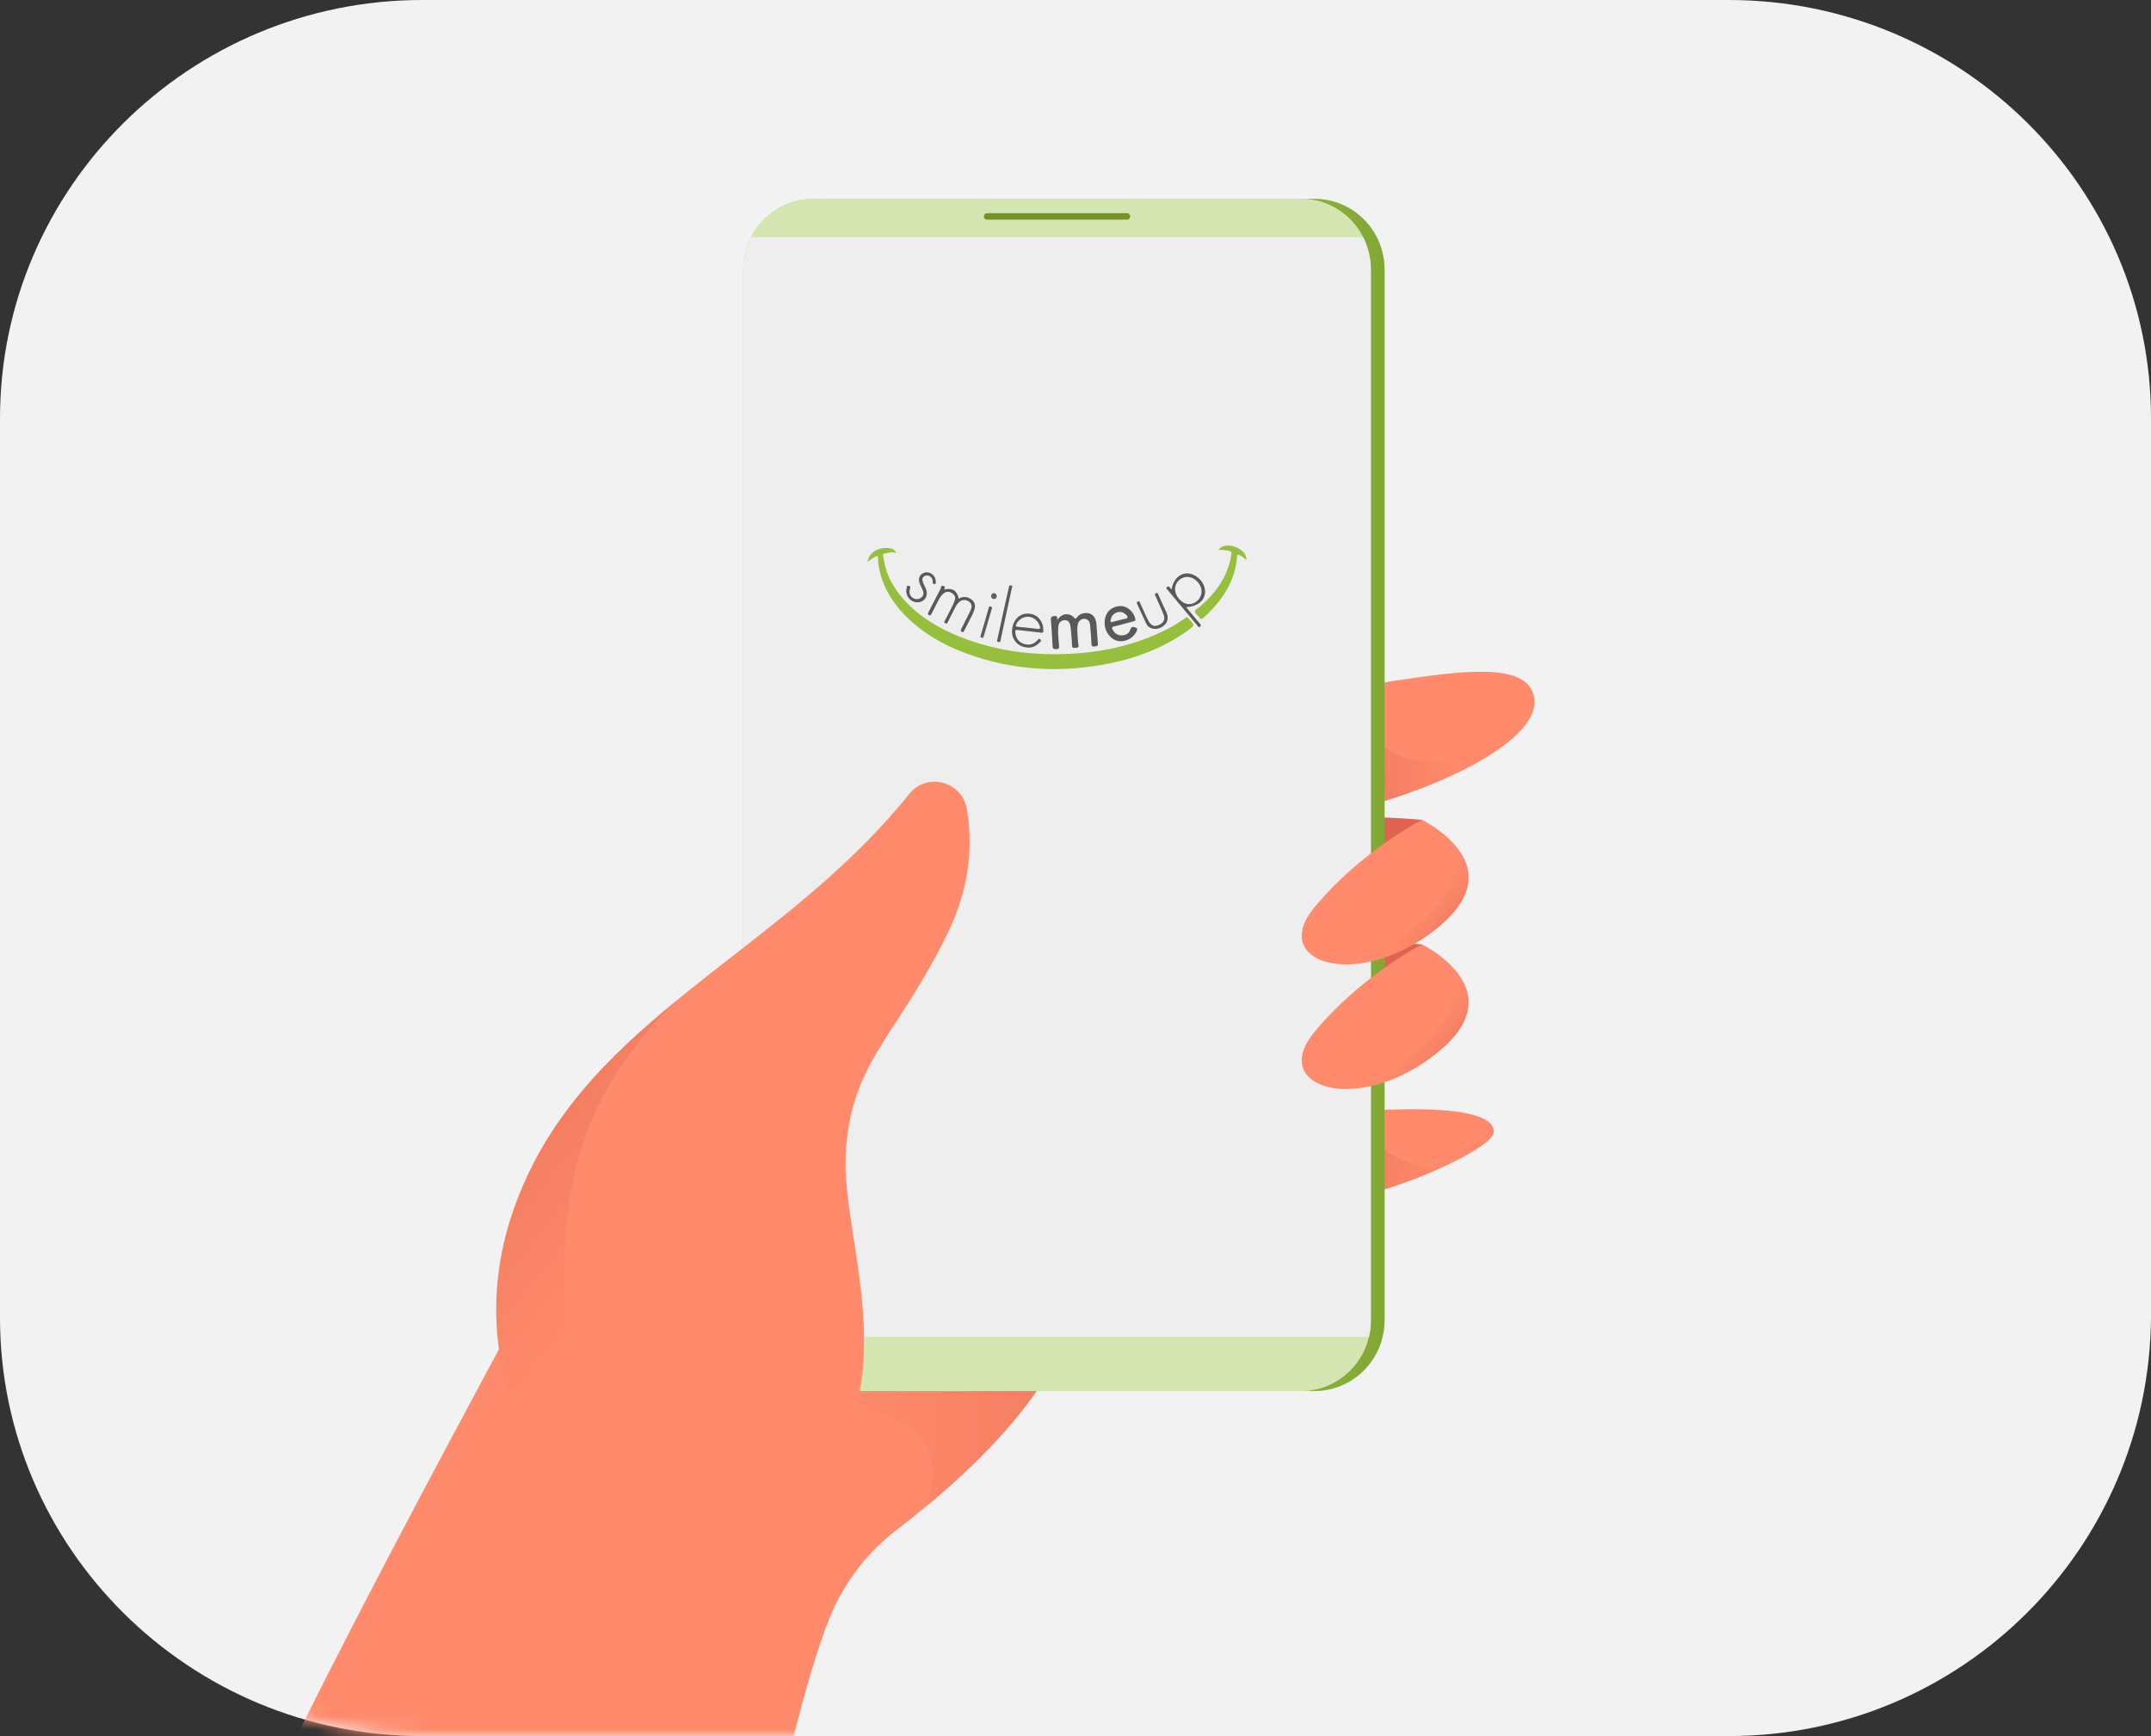 <svg width="166" height="134" viewBox="0 0 166 134" version="1.1" xmlns="http://www.w3.org/2000/svg" xmlns:xlink="http://www.w3.org/1999/xlink">
<rect x="0" y="0" width="166" height="134" fill="#333333" stroke="none"/>
<g id="Canvas" fill="none">
<g id="Group">
<g id="Vector">
<path d="M 133.413 134L 32.587 134C 14.623 134 0 119.51 0 101.708L 0 32.292C 0 14.49 14.623 0 32.587 0L 133.413 0C 151.378 0 166 14.49 166 32.292L 166 101.708C 165.861 119.51 151.378 134 133.413 134Z" fill="#F2F2F2"/>
</g>
<g id="Mask Group">
<mask id="mask0" mask-type="alpha" maskUnits="userSpaceOnUse" x="0" y="0" width="166" height="134">
<g id="Vector_2">
<path d="M 133.273 134L 32.587 134C 14.623 134 0 119.495 0 101.674L 0 32.326C 0 14.505 14.623 0 32.587 0L 133.413 0C 151.378 0 166 14.505 166 32.326L 166 101.812C 165.861 119.495 151.238 134 133.273 134Z" fill="#96BF3D"/>
</g>
</mask>
<g mask="url(#mask0)">
<g id="Group_2">
<g id="Group_3">
<g id="Vector_3">
<path d="M 5.07725e-07 45.098C 3.244 47.431 6.755 49.395 10.481 50.956C 16.77 53.574 23.658 55.017 30.878 55.017C 31.427 55.017 31.977 55.017 32.526 54.984C 34.023 54.933 35.487 54.833 36.951 54.665C 38.914 46.256 41.26 35.129 43.506 31.016C 44.521 29.153 45.869 27.458 47.632 26.048C 47.699 25.981 47.782 25.931 47.848 25.881C 48.714 25.209 49.529 24.555 50.327 23.9C 50.643 23.648 50.943 23.38 51.242 23.128C 53.438 21.232 55.335 19.352 56.932 17.455C 56.949 17.438 56.966 17.422 56.966 17.405C 57.548 16.717 58.08 16.029 58.579 15.324C 58.663 15.223 58.729 15.105 58.812 14.988C 58.829 14.954 58.862 14.921 58.879 14.887C 59.727 13.662 60.443 12.42 61.058 11.144C 62.506 8.107 63.271 4.901 63.388 1.376L 44.238 0.638L 37.184 0.369L 36.119 0.336L 27.618 2.0488e-06C 25.621 0.151 23.774 1.074 22.46 2.534C 22.028 3.021 21.662 3.558 21.345 4.146C 20.464 5.841 19.016 8.543 17.236 11.883C 12.411 20.879 5.108 34.491 5.07725e-07 45.098Z" transform="translate(21.256 92.281)" fill="#FF8B6C"/>
</g>
<g id="Vector_4" opacity="0.33">
<path d="M 0.27 0.94C 8.755 1.846 9.67 4.582 8.605 8.912C 8.921 8.66 9.221 8.392 9.52 8.14C 11.716 6.244 13.613 4.364 15.21 2.467C 15.227 2.45 15.244 2.434 15.244 2.417C 15.826 1.729 16.358 1.041 16.857 0.336C 16.941 0.235 17.007 0.117 17.09 0C 10.702 0.05 -2.009 0.705 0.27 0.94Z" transform="translate(62.977 107.27)" fill="url(#paint0_linear)"/>
</g>
</g>
<g id="Group_4">
<g id="Vector_5">
<path d="M 5.176 0.192C 5.176 0.192 0.401 -0.228 0.068 0.175C -0.265 0.578 0.733 5.495 0.733 5.495C 0.733 5.495 7.056 3.146 5.176 0.192Z" transform="translate(104.572 63.088)" fill="#E06251"/>
</g>
<g id="Vector_6">
<path d="M 5.176 0.192C 5.176 0.192 0.401 -0.228 0.068 0.175C -0.265 0.578 0.733 5.495 0.733 5.495C 0.733 5.495 7.056 3.162 5.176 0.192Z" transform="translate(104.572 72.703)" fill="#E06251"/>
</g>
</g>
<g id="Group_5">
<g id="Vector_7">
<path d="M 31.172 6.21C 27.196 8.862 19.942 11.262 12.588 12.151C 10.692 12.386 8.795 12.504 6.948 12.504C -5.446 12.537 0.726 3.592 10.043 2.299C 10.542 2.232 11.058 2.182 11.574 2.165C 14.352 2.047 17.23 1.661 19.959 1.242C 27.179 0.151 33.368 -1.125 34.2 1.779C 34.599 3.172 33.401 4.733 31.172 6.21Z" transform="translate(84.15 51.848)" fill="#FF8B6C"/>
</g>
<g id="Vector_8">
<path d="M 22.024 4.968C 18.047 7.62 10.794 10.02 3.44 10.909C 1.31 8.728 -1.102 5.237 0.545 1.712C 0.662 1.477 0.778 1.259 0.894 1.057C 1.394 0.99 1.909 0.94 2.425 0.923C 5.204 0.806 8.082 0.42 10.81 2.0488e-06C 11.143 1.578 12.54 5.941 17.615 5.673C 19.511 5.589 20.942 5.304 22.024 4.968Z" transform="translate(93.301 53.092)" fill="url(#paint1_linear)"/>
</g>
</g>
<g id="Group_6">
<g id="Vector_9">
<path d="M 17.937 1.816C 17.887 2.353 16.373 3.377 14.16 4.401C 11.332 5.727 7.339 7.07 3.829 7.422C -2.227 8.043 -1.146 -0.533 7.406 0.037C 7.689 0.054 7.971 0.088 8.271 0.121C 8.254 0.138 18.203 -0.701 17.937 1.816Z" transform="translate(97.334 85.613)" fill="#FF8B6C"/>
</g>
<g id="Vector_10">
<path d="M 14.16 4.391C 11.332 5.717 7.339 7.06 3.829 7.412C -2.227 8.033 -1.146 -0.543 7.406 0.027C 7.572 1.286 8.454 3.3 12.197 4.324C 12.813 4.509 13.478 4.509 14.16 4.391Z" transform="translate(97.334 85.623)" fill="url(#paint2_linear)"/>
</g>
</g>
<g id="Group_7">
<g id="Vector_11">
<path d="M 47.832 2.954C 46.933 1.208 45.12 -1.2805e-07 43.024 -1.2805e-07L 5.407 -1.2805e-07C 3.311 -1.2805e-07 1.497 1.192 0.599 2.954C 0.216 3.709 2.0309e-06 4.548 2.0309e-06 5.455L 2.0309e-06 86.571C 2.0309e-06 87.007 0.05 87.444 0.15 87.846C 0.715 90.246 2.862 92.025 5.407 92.025L 43.024 92.025C 45.569 92.025 47.715 90.246 48.281 87.846C 48.381 87.427 48.431 87.007 48.431 86.571L 48.431 5.455C 48.431 4.565 48.214 3.709 47.832 2.954Z" transform="translate(58.422 15.344)" fill="url(#paint3_linear)"/>
</g>
<g id="Group_8">
<g id="Vector_12">
<path d="M 48.431 5.455L 48.431 86.571C 48.431 87.007 48.381 87.444 48.281 87.846C 47.715 90.246 45.569 92.025 43.024 92.025L 5.407 92.025C 2.862 92.025 0.715 90.246 0.15 87.846C 0.05 87.427 -2.0309e-06 87.007 -2.0309e-06 86.571L -2.0309e-06 5.455C -2.0309e-06 4.548 0.216 3.692 0.599 2.954C 1.497 1.208 3.311 -1.2805e-07 5.407 -1.2805e-07L 43.024 -1.2805e-07C 45.12 -1.2805e-07 46.933 1.192 47.832 2.954C 48.214 3.709 48.431 4.565 48.431 5.455Z" transform="translate(57.359 15.344)" fill="#BEE05F"/>
</g>
<g id="Vector_13">
<path d="M 48.431 5.455L 48.431 86.571C 48.431 87.007 48.381 87.444 48.281 87.846C 47.715 90.246 45.569 92.025 43.024 92.025L 5.407 92.025C 2.862 92.025 0.715 90.246 0.15 87.846C 0.05 87.427 -2.0309e-06 87.007 -2.0309e-06 86.571L -2.0309e-06 5.455C -2.0309e-06 4.548 0.216 3.692 0.599 2.954C 1.497 1.208 3.311 -1.2805e-07 5.407 -1.2805e-07L 43.024 -1.2805e-07C 45.12 -1.2805e-07 46.933 1.192 47.832 2.954C 48.214 3.709 48.431 4.565 48.431 5.455Z" transform="translate(57.359 15.344)" fill="#D5E5B1"/>
</g>
<g id="Vector_14">
<path d="M -1.01545e-06 1.52588e-06L 10.797 1.52588e-06" stroke-width="0.5" stroke-miterlimit="10" stroke-linecap="round" stroke-linejoin="round" transform="translate(76.174 16.705)" stroke="#769327"/>
</g>
<g id="Vector_15">
<path d="M 48.431 2.501L 48.431 83.617C 48.431 84.053 48.381 84.49 48.281 84.892L 0.15 84.892C 0.05 84.473 -2.0309e-06 84.053 -2.0309e-06 83.617L -2.0309e-06 2.501C -2.0309e-06 1.594 0.216 0.738 0.599 2.561e-07L 47.832 2.561e-07C 48.214 0.755 48.431 1.611 48.431 2.501Z" transform="translate(57.359 18.299)" fill="#EEEEEE"/>
</g>
</g>
<g id="Group_9">
<g id="Vector_16">
<path d="M 0 1.08C 0.067 0.475 0.599 0.056 1.281 0.006C 1.813 -0.028 2.113 0.089 2.196 0.392C 1.996 0.308 1.797 0.324 1.597 0.375C 1.081 0.492 1.165 0.392 1.248 0.912C 1.431 2.087 1.996 3.094 2.778 3.967C 3.976 5.309 5.474 6.199 7.121 6.853C 9.766 7.911 12.528 8.297 15.373 8.179C 18.035 8.079 20.613 7.525 23.009 6.316C 23.525 6.064 24.024 5.762 24.49 5.427C 24.623 5.326 24.723 5.343 24.806 5.477C 24.839 5.511 24.872 5.561 24.906 5.595C 25.222 5.981 25.238 5.981 24.806 6.299C 22.959 7.659 20.863 8.465 18.634 8.918C 14.907 9.656 11.23 9.472 7.636 8.146C 5.673 7.424 3.893 6.383 2.496 4.772C 1.664 3.815 1.081 2.725 0.865 1.449C 0.832 1.231 0.799 1.013 0.799 0.778C 0.799 0.627 0.765 0.593 0.616 0.66C 0.383 0.778 0.2 0.912 0 1.08Z" transform="translate(66.959 42.295)" fill="#96BF3D"/>
</g>
<g id="Vector_17">
<path d="M 1.813 0.342C 2.063 -0.01 2.562 -0.094 3.111 0.107C 3.677 0.326 4.01 0.712 3.976 1.131C 3.81 0.947 3.61 0.829 3.411 0.728C 3.311 0.678 3.261 0.695 3.261 0.812C 3.111 2.793 2.08 4.287 0.665 5.579C 0.532 5.696 0.449 5.713 0.349 5.562C 0.233 5.394 0.017 5.26 -2.0309e-06 5.092C -2.0309e-06 4.924 0.266 4.84 0.399 4.706C 1.514 3.749 2.379 2.608 2.728 1.148C 2.745 1.064 2.762 0.963 2.778 0.879C 2.862 0.46 2.862 0.46 2.462 0.376C 2.263 0.342 2.046 0.326 1.813 0.342Z" transform="translate(92.215 42.107)" fill="#96BF3D"/>
</g>
<g id="Vector_18">
<path d="M 0.484 0.535C 0.717 0.233 0.967 0.065 1.283 0.098C 1.482 0.115 1.649 0.199 1.782 0.35C 1.865 0.451 1.915 0.468 1.998 0.35C 2.131 0.165 2.331 0.048 2.547 0.014C 3.08 -0.07 3.446 0.216 3.512 0.803C 3.562 1.324 3.579 1.844 3.629 2.364C 3.645 2.616 3.479 2.549 3.346 2.582C 3.179 2.616 3.146 2.532 3.13 2.381C 3.113 1.911 3.08 1.441 3.03 0.971C 3.013 0.77 2.963 0.568 2.747 0.484C 2.497 0.367 2.198 0.518 2.098 0.803C 2.032 1.021 2.032 1.256 2.048 1.491C 2.065 1.827 2.081 2.146 2.131 2.482C 2.165 2.733 1.982 2.666 1.865 2.683C 1.732 2.7 1.649 2.717 1.632 2.515C 1.616 2.028 1.566 1.542 1.516 1.055C 1.466 0.686 1.316 0.551 1.05 0.551C 0.75 0.568 0.584 0.77 0.567 1.122C 0.534 1.609 0.601 2.079 0.634 2.566C 0.651 2.75 0.567 2.801 0.418 2.784C 0.285 2.784 0.152 2.817 0.135 2.599C 0.102 1.911 0.052 1.206 0.002 0.518C -0.015 0.283 0.085 0.266 0.268 0.233C 0.468 0.199 0.501 0.3 0.484 0.535Z" transform="translate(81.1 47.316)" fill="#59595B"/>
</g>
<g id="Vector_19">
<path d="M 2.396 1.663C 2.213 1.596 2.063 1.563 1.98 1.831C 1.88 2.133 1.614 2.267 1.298 2.267C 0.982 2.267 0.765 2.083 0.616 1.814C 0.532 1.68 0.566 1.613 0.715 1.579C 1.231 1.462 1.73 1.311 2.246 1.177C 2.329 1.16 2.396 1.143 2.379 1.025C 2.279 0.455 1.73 -0.032 1.198 0.002C 0.466 0.052 4.0618e-06 0.522 4.0618e-06 1.328C 4.0618e-06 1.579 0.083 1.915 0.299 2.2C 0.582 2.586 0.965 2.771 1.431 2.704C 1.947 2.62 2.313 2.335 2.512 1.848C 2.545 1.73 2.496 1.697 2.396 1.663ZM 0.466 1.076C 0.516 0.723 0.815 0.455 1.181 0.455C 1.298 0.455 1.398 0.472 1.481 0.539C 1.614 0.623 1.78 0.723 1.764 0.891C 1.747 1.009 1.564 0.975 1.447 1.009C 1.181 1.093 0.898 1.143 0.616 1.227C 0.466 1.277 0.449 1.21 0.466 1.076Z" transform="translate(85.244 46.777)" fill="#59595B"/>
</g>
<g id="Vector_20">
<path d="M 2.985 1.43C 3.001 0.742 2.386 0.071 1.687 0.003C 1.055 -0.047 0.522 0.457 0.406 1.245C 0.339 1.162 0.289 1.128 0.256 1.078C 0.19 0.994 0.156 0.977 0.056 1.044C -0.043 1.128 0.007 1.178 0.073 1.245C 0.19 1.38 0.306 1.531 0.422 1.665C 1.071 2.454 1.737 3.226 2.386 4.015C 2.436 4.065 2.452 4.199 2.585 4.115C 2.702 4.032 2.668 3.964 2.585 3.881C 2.236 3.461 1.887 3.041 1.521 2.605C 2.419 2.555 2.968 2.101 2.985 1.43ZM 1.753 2.37C 1.204 2.37 0.672 1.783 0.672 1.195C 0.672 0.708 1.105 0.272 1.604 0.272C 2.169 0.272 2.718 0.809 2.718 1.397C 2.718 1.917 2.269 2.37 1.753 2.37Z" transform="translate(90.012 44.258)" fill="#59595B"/>
</g>
<g id="Vector_21">
<path d="M 1.269 0.29C 1.885 0.139 2.234 0.357 2.384 0.995C 2.733 0.793 3.066 0.827 3.382 1.079C 3.582 1.247 3.665 1.448 3.615 1.717C 3.582 1.918 3.482 2.103 3.399 2.287C 3.199 2.673 2.999 3.076 2.8 3.462C 2.767 3.529 2.75 3.613 2.617 3.563C 2.5 3.496 2.534 3.428 2.567 3.345C 2.767 2.942 2.966 2.556 3.166 2.153C 3.216 2.052 3.266 1.952 3.316 1.834C 3.399 1.616 3.399 1.414 3.199 1.247C 2.983 1.079 2.7 1.045 2.484 1.196C 2.317 1.314 2.201 1.482 2.118 1.649C 1.918 2.035 1.735 2.421 1.535 2.791C 1.502 2.875 1.469 2.959 1.336 2.891C 1.203 2.824 1.269 2.757 1.319 2.673C 1.519 2.27 1.735 1.868 1.935 1.465C 1.985 1.347 2.035 1.23 2.068 1.129C 2.151 0.894 2.068 0.71 1.868 0.575C 1.669 0.441 1.452 0.424 1.253 0.558C 1.053 0.693 0.936 0.894 0.82 1.096C 0.637 1.448 0.454 1.817 0.271 2.17C 0.238 2.237 0.221 2.321 0.088 2.27C -0.028 2.203 -0.012 2.136 0.038 2.052C 0.354 1.431 0.67 0.81 0.986 0.206C 1.02 0.122 1.003 -0.063 1.203 0.021C 1.419 0.089 1.236 0.189 1.269 0.29Z" transform="translate(71.613 45.213)" fill="#59595B"/>
</g>
<g id="Vector_22">
<path d="M 1.456 0.026C 0.707 -0.125 0.092 0.395 0.009 1.234C -0.075 1.99 0.458 2.611 1.29 2.627C 1.572 2.627 1.889 2.51 2.138 2.225C 2.188 2.174 2.304 2.124 2.205 2.006C 2.105 1.906 2.038 1.956 1.972 2.057C 1.955 2.074 1.938 2.09 1.922 2.107C 1.622 2.393 1.273 2.476 0.874 2.325C 0.474 2.174 0.291 1.855 0.258 1.453C 0.241 1.302 0.275 1.251 0.441 1.268C 1.023 1.335 1.606 1.402 2.205 1.469C 2.304 1.486 2.404 1.52 2.421 1.335C 2.454 0.697 2.055 0.127 1.456 0.026ZM 1.988 1.184C 1.473 1.117 0.957 1.067 0.424 1.016C 0.291 0.999 0.275 0.949 0.325 0.848C 0.441 0.513 0.857 0.227 1.24 0.244C 1.656 0.244 2.072 0.597 2.155 1.016C 2.171 1.134 2.188 1.218 1.988 1.184Z" transform="translate(78.098 47.359)" fill="#5A595B"/>
</g>
<g id="Vector_23">
<path d="M 1.421 2.772C 1.105 2.756 0.855 2.638 0.722 2.353C 0.489 1.849 0.256 1.346 0.023 0.842C -0.026 0.742 0.007 0.691 0.09 0.658C 0.19 0.607 0.223 0.674 0.24 0.742C 0.406 1.094 0.556 1.447 0.722 1.799C 0.789 1.933 0.855 2.084 0.938 2.219C 1.155 2.554 1.388 2.621 1.737 2.454C 2.07 2.286 2.203 2.051 2.07 1.681C 1.887 1.195 1.654 0.725 1.454 0.255C 1.421 0.171 1.321 0.087 1.471 0.02C 1.621 -0.047 1.637 0.07 1.671 0.154C 1.87 0.591 2.053 1.027 2.269 1.463C 2.652 2.235 1.987 2.756 1.421 2.772Z" transform="translate(87.732 45.772)" fill="#5A5A5C"/>
</g>
<g id="Vector_24">
<path d="M 0.862 2.317C 0.313 2.317 -0.12 1.763 0.03 1.226C 0.047 1.142 0.03 1.008 0.196 1.041C 0.346 1.075 0.313 1.175 0.28 1.293C 0.196 1.595 0.296 1.864 0.546 1.998C 0.745 2.115 1.012 2.082 1.178 1.931C 1.361 1.763 1.361 1.578 1.261 1.36C 1.195 1.192 1.095 1.024 1.028 0.84C 0.912 0.504 1.012 0.219 1.294 0.068C 1.544 -0.067 1.91 0.001 2.11 0.252C 2.226 0.403 2.293 0.571 2.276 0.756C 2.276 0.823 2.293 0.924 2.176 0.907C 2.093 0.89 2.026 0.873 2.043 0.756C 2.06 0.622 2.01 0.487 1.927 0.387C 1.777 0.236 1.594 0.202 1.411 0.286C 1.228 0.387 1.211 0.571 1.278 0.739C 1.344 0.941 1.461 1.108 1.527 1.31C 1.727 1.83 1.394 2.317 0.862 2.317Z" transform="translate(69.939 44.176)" fill="#5A5A5C"/>
</g>
<g id="Vector_25">
<path d="M 0.015 4.236C 0.215 3.313 0.414 2.39 0.614 1.484C 0.714 1.047 0.814 0.594 0.914 0.158C 0.93 0.074 0.947 -0.027 1.08 0.007C 1.23 0.04 1.18 0.141 1.146 0.208C 0.864 1.534 0.564 2.877 0.281 4.203C 0.265 4.286 0.281 4.421 0.115 4.37C -0.001 4.354 -0.018 4.303 0.015 4.236Z" transform="translate(76.943 45.178)" fill="#5A5A5C"/>
</g>
<g id="Vector_26">
<path d="M 0.142 2.43C 0.042 2.413 -0.025 2.396 0.009 2.262C 0.225 1.54 0.441 0.818 0.641 0.097C 0.674 0.013 0.691 -0.021 0.791 0.013C 0.89 0.046 0.907 0.097 0.874 0.181C 0.658 0.902 0.458 1.624 0.242 2.346C 0.225 2.396 0.208 2.447 0.142 2.43Z" transform="translate(75.668 46.799)" fill="#5C5B5D"/>
</g>
<g id="Vector_27">
<path d="M 0.435 0.237C 0.402 0.388 0.335 0.455 0.202 0.455C 0.069 0.438 -0.015 0.355 0.002 0.22C 0.002 0.069 0.102 -0.015 0.252 0.002C 0.368 0.019 0.418 0.12 0.435 0.237Z" transform="translate(76.492 45.785)" fill="#605F61"/>
</g>
</g>
</g>
<g id="Group_10">
<g id="Group_11">
<g id="Vector_28">
<path d="M 10.456 8.358C 6.68 11.413 2.554 11.715 0.824 10.473C -0.225 9.718 -0.374 8.392 0.973 6.764C 4.55 2.434 9.275 -1.0244e-06 9.275 -1.0244e-06C 9.275 -1.0244e-06 10.589 0.638 11.621 1.729C 13.035 3.206 13.934 5.539 10.456 8.358Z" transform="translate(100.457 63.279)" fill="#FF8B6C"/>
</g>
</g>
<g id="Vector_29">
<path d="M 9.633 6.63C 5.856 9.684 1.73 9.986 -2.0309e-06 8.744C 5.158 9.718 8.834 6.143 10.199 4.112C 11.097 2.786 10.98 1.041 10.797 2.0488e-06C 12.212 1.477 13.11 3.81 9.633 6.63Z" transform="translate(101.281 65.008)" fill="url(#paint4_linear)"/>
</g>
</g>
<g id="Group_12">
<g id="Group_13">
<g id="Vector_30">
<path d="M 10.456 8.358C 6.68 11.413 2.554 11.715 0.824 10.473C -0.225 9.718 -0.374 8.392 0.973 6.764C 4.55 2.434 9.275 2.0488e-06 9.275 2.0488e-06C 9.275 2.0488e-06 10.589 0.638 11.621 1.729C 13.035 3.222 13.934 5.555 10.456 8.358Z" transform="translate(100.457 72.897)" fill="#FF8B6C"/>
</g>
</g>
<g id="Vector_31">
<path d="M 9.633 6.63C 5.856 9.684 1.73 9.986 -2.0309e-06 8.744C 5.158 9.718 8.834 6.143 10.199 4.112C 11.097 2.786 10.98 1.041 10.797 0C 12.212 1.494 13.11 3.827 9.633 6.63Z" transform="translate(101.281 74.623)" fill="url(#paint5_linear)"/>
</g>
</g>
<g id="Group_14">
<g id="Vector_32">
<path d="M 34.852 11.653C 30.876 19.827 27.332 21.589 26.966 28.823C 26.6 36.057 33.138 49.702 20.91 56.919C 19.546 57.725 18.165 58.245 16.817 58.531C 6.02 60.746 -3.63 47.218 1.345 33.019C 3.807 25.987 8.598 21.237 14.039 16.789C 15.503 15.598 17 14.423 18.514 13.248C 23.123 9.656 27.881 5.913 31.874 0.945C 33.238 -0.75 35.933 -0.045 36.316 2.103C 36.748 4.621 36.665 7.927 34.852 11.653Z" transform="translate(38.297 60.336)" fill="#FF8B6C"/>
</g>
<g id="Vector_33" opacity="0.54">
<path d="M 16.817 41.741C 6.02 43.957 -3.63 30.429 1.345 16.23C 3.807 9.198 8.598 4.448 14.039 0C 11.527 2.383 8.565 5.941 6.918 10.523C 3.674 19.57 4.456 36.287 16.817 41.741Z" transform="translate(38.279 77.141)" fill="url(#paint6_linear)"/>
</g>
</g>
</g>
</g>
</g>
</g>
</g>
<defs>

<linearGradient id="paint0_linear" x2="1" gradientUnits="userSpaceOnUse" gradientTransform="translate(17.082 -4.16) scale(-17.081 17.232)">
<stop stop-color="#E26850"/>
<stop offset="1" stop-color="#E26850" stop-opacity="0"/>
</linearGradient>
<linearGradient id="paint1_linear" x2="1" gradientUnits="userSpaceOnUse" gradientTransform="matrix(16.77 -3.14 3.112 16.918 0.611 -2.412)">
<stop stop-color="#E26850"/>
<stop offset="1" stop-color="#E26850" stop-opacity="0"/>
</linearGradient>
<linearGradient id="paint2_linear" x2="1" gradientUnits="userSpaceOnUse" gradientTransform="matrix(13.816 2.203 -2.183 13.938 1.344 -3.973)">
<stop stop-color="#E26850"/>
<stop offset="1" stop-color="#E26850" stop-opacity="0"/>
</linearGradient>
<linearGradient id="paint3_linear" x2="1" gradientUnits="userSpaceOnUse" gradientTransform="translate(68.898 62.953) scale(-33.569 -33.865)">
<stop stop-color="#718F2E"/>
<stop offset="0.272" stop-color="#769630"/>
<stop offset="0.669" stop-color="#85AA36"/>
<stop offset="1" stop-color="#96BF3D"/>
</linearGradient>
<linearGradient id="paint4_linear" x2="1" gradientUnits="userSpaceOnUse" gradientTransform="matrix(-5.058 -4.226 4.189 -5.102 10.42 12.855)">
<stop stop-color="#E26850"/>
<stop offset="1" stop-color="#E26850" stop-opacity="0"/>
</linearGradient>
<linearGradient id="paint5_linear" x2="1" gradientUnits="userSpaceOnUse" gradientTransform="matrix(-5.058 -4.226 4.189 -5.102 10.42 12.863)">
<stop stop-color="#E26850"/>
<stop offset="1" stop-color="#E26850" stop-opacity="0"/>
</linearGradient>
<linearGradient id="paint6_linear" x2="1" gradientUnits="userSpaceOnUse" gradientTransform="matrix(14.017 11.737 -11.634 14.14 3.333 1.716)">
<stop stop-color="#E26850"/>
<stop offset="1" stop-color="#E26850" stop-opacity="0"/>
</linearGradient>

</defs>
</svg>

